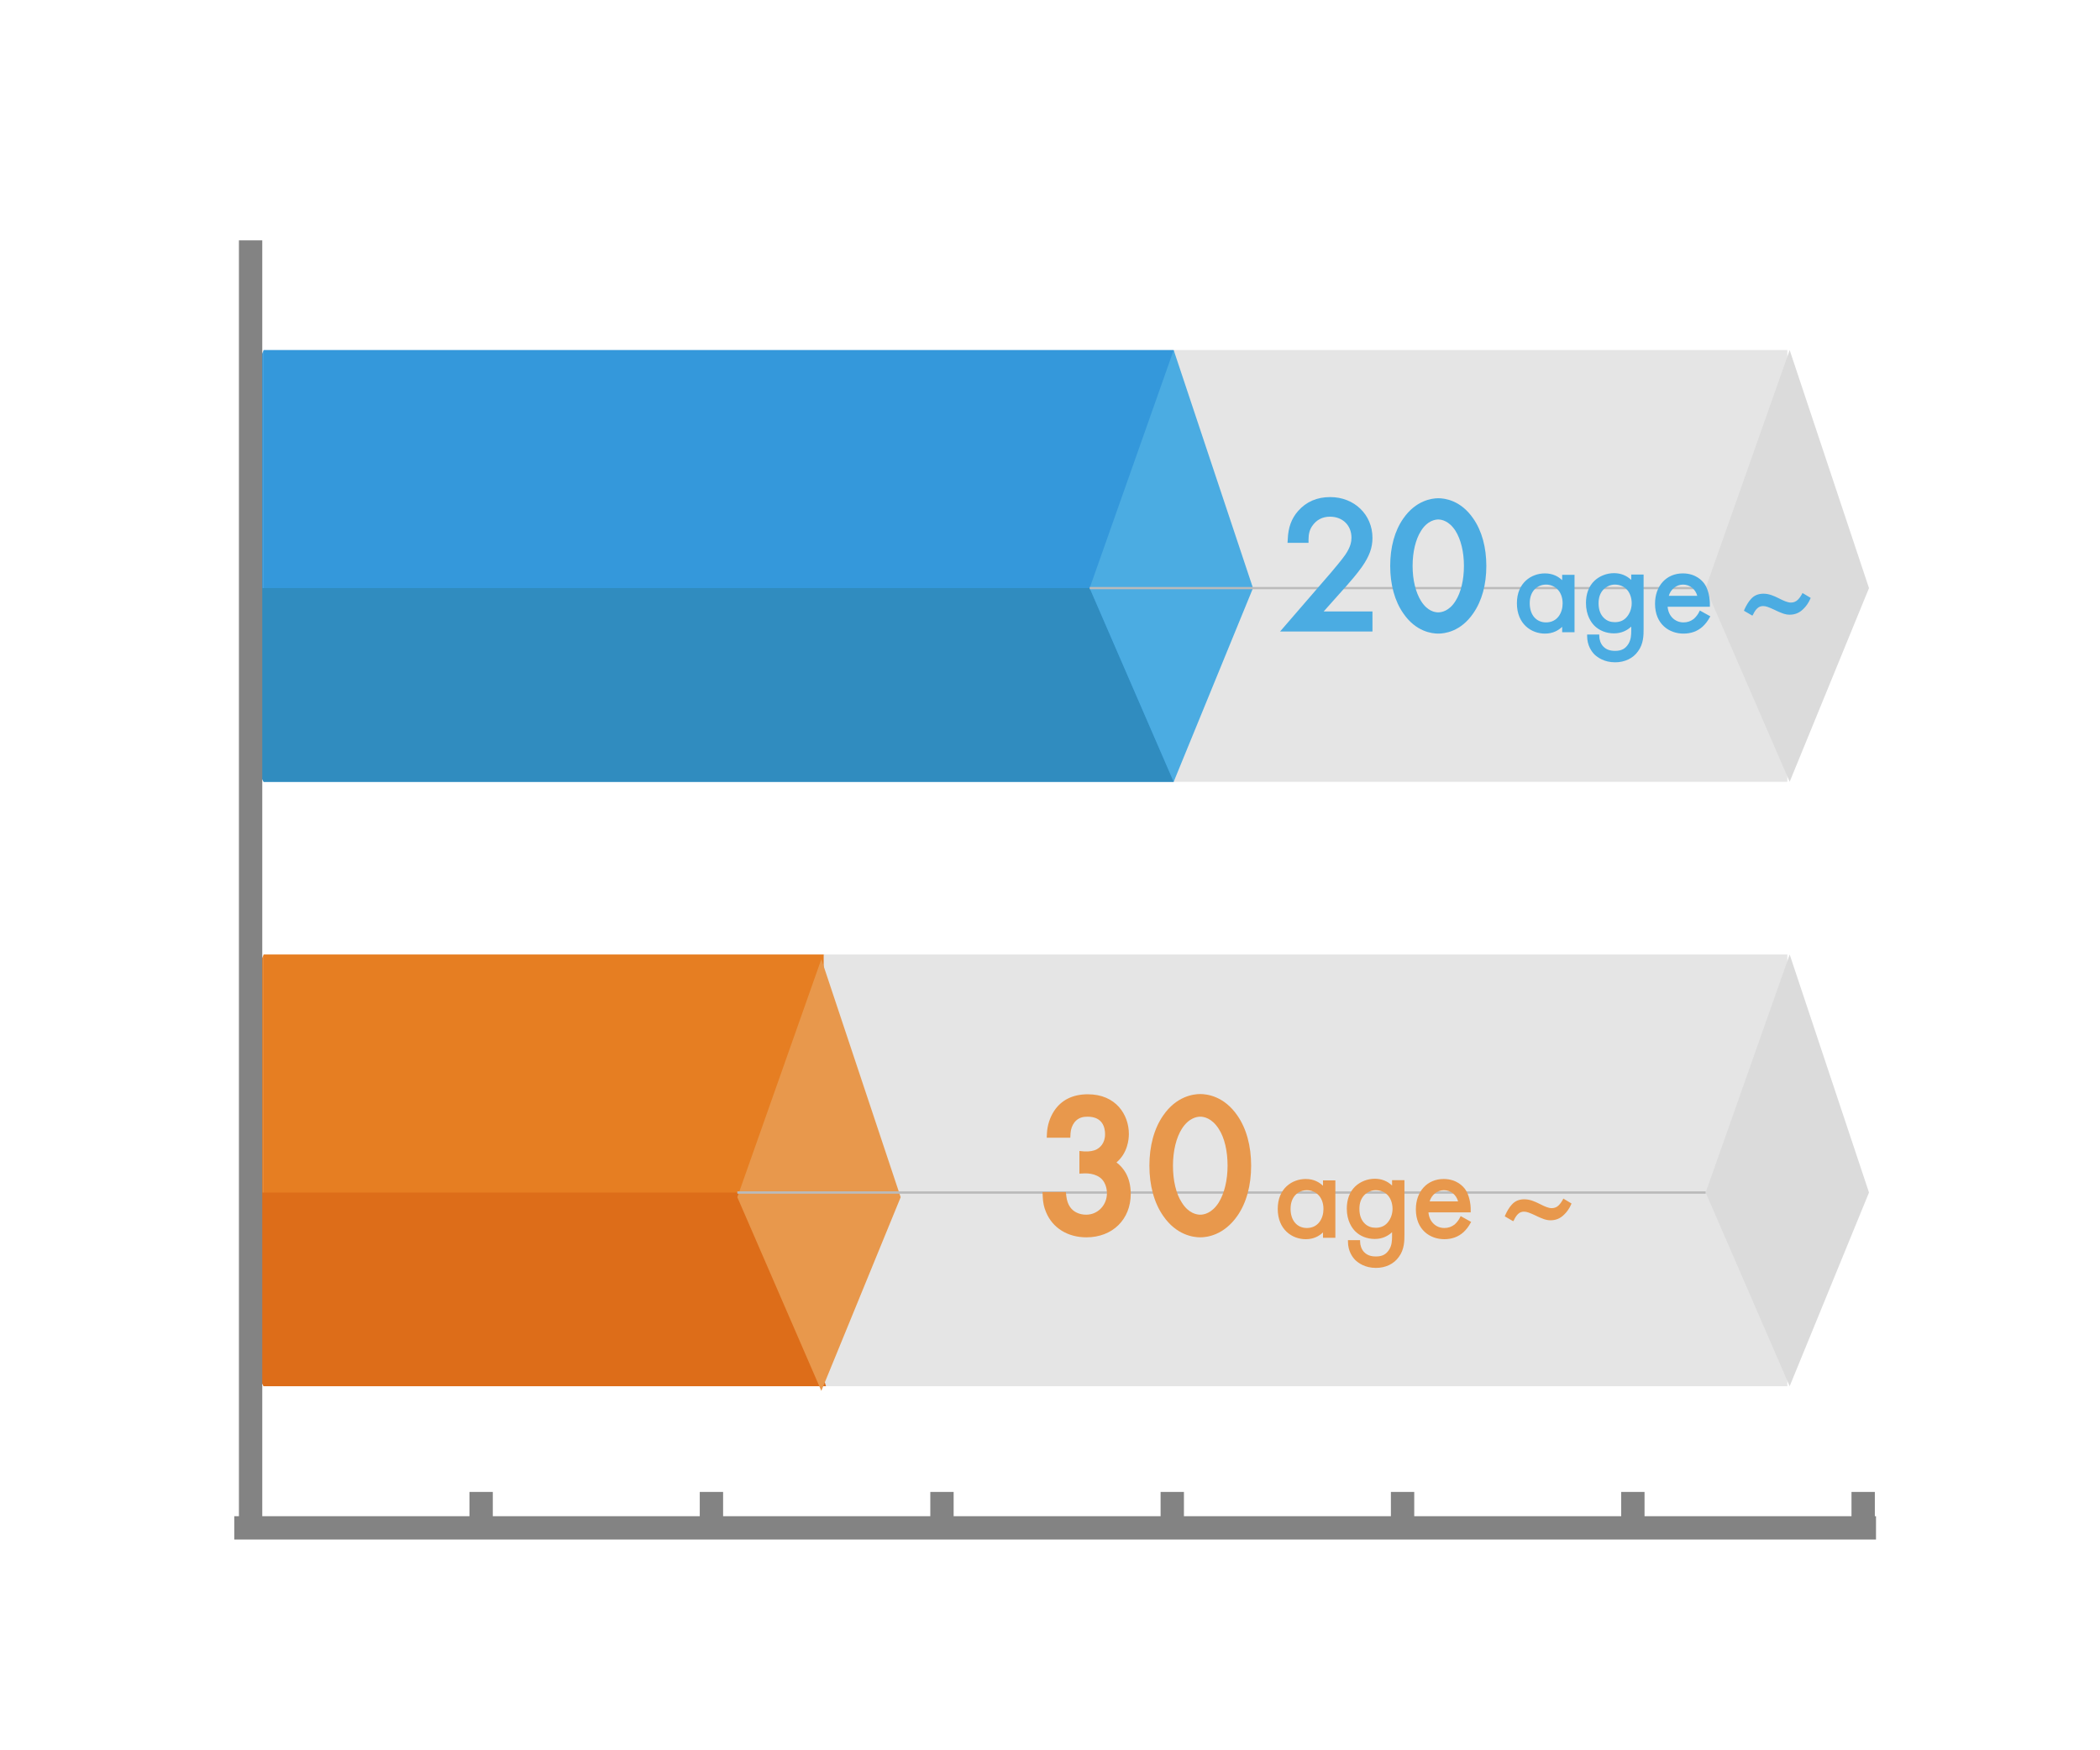 <?xml version="1.0" encoding="utf-8"?>
<!-- Generator: Adobe Illustrator 22.0.1, SVG Export Plug-In . SVG Version: 6.00 Build 0)  -->
<svg version="1.1" xmlns="http://www.w3.org/2000/svg" xmlns:xlink="http://www.w3.org/1999/xlink" x="0px" y="0px"
	 viewBox="0 0 900 750" style="enable-background:new 0 0 900 750;" xml:space="preserve">
<style type="text/css">
	.st0{display:none;}
	.st1{display:inline;}
	.st2{fill:#FCFCFC;}
	.st3{clip-path:url(#SVGID_2_);}
	.st4{fill:#E5E5E5;}
	.st5{fill:#3498DB;}
	.st6{fill:#308CBF;}
	.st7{fill:#4BACE2;}
	.st8{fill:#DBDBDB;}
	.st9{fill:none;stroke:#BABABA;stroke-width:0.957;stroke-miterlimit:10;}
	.st10{fill:#E67E22;}
	.st11{fill:#DD6D19;}
	.st12{fill:#E8984C;}
	.st13{fill:none;stroke:#BABABA;stroke-miterlimit:10;}
	.st14{fill:none;stroke:#838383;stroke-width:10;stroke-linecap:square;stroke-miterlimit:10;}
	.st15{fill:none;stroke:#838383;stroke-width:10;stroke-miterlimit:10;}
</style>
<g id="レイヤー_3" class="st0">
	<g class="st1">
		<rect y="1" class="st2" width="900" height="750"/>
	</g>
</g>
<g id="レイヤー_1">
	<g>
		<defs>
			<rect id="SVGID_1_" x="107" y="-12" transform="matrix(-1 -1.224647e-16 1.224647e-16 -1 930 598)" width="716" height="622"/>
		</defs>
		<clipPath id="SVGID_2_">
			<use xlink:href="#SVGID_1_"  style="overflow:visible;"/>
		</clipPath>
		<g class="st3">
			<rect x="113" y="150" class="st4" width="653" height="185"/>
			<rect x="113" y="150" class="st5" width="390" height="185"/>
			<polygon class="st5" points="113,150 69,252 113,335 			"/>
			<polygon class="st6" points="69,252 467,252 503,335 113,335 			"/>
			<polygon class="st7" points="503,150 467,252 503,335 537,252 			"/>
			<polygon class="st8" points="767,150 731,252 767,335 801,252 			"/>
			<line class="st9" x1="731" y1="252" x2="467" y2="252"/>
			<rect x="113" y="409" class="st10" width="240.3" height="185"/>
			<rect x="353" y="409" class="st4" width="413" height="185"/>
			<polygon class="st10" points="113,409 69,511 113,594 			"/>
			<polygon class="st11" points="69,511 329.3,511 354,594 113,594 			"/>
			<polygon class="st12" points="352,411 316,513 352,596 386,513 			"/>
			<polygon class="st8" points="767,409 731,511 767,594 801,511 			"/>
			<line class="st13" x1="731" y1="511" x2="316" y2="511"/>
			<g>
				<g>
					<path class="st7" d="M551.9,269.1l19.6-22.6c1.4-1.6,5-5.9,6.3-7.8c2.4-3.5,3-6,3-8.2c0-6-4.3-10.5-10.7-10.5
						c-3.8,0-6.9,1.7-8.9,4.7c-1,1.6-1.7,3.6-1.8,6.4h-6c0.2-5.4,1.9-8.7,4-11.1c2.3-2.6,6-5.5,12.7-5.5c9.5,0,16.6,6.8,16.6,16
						c0,3.6-1,6.9-4.3,11.5c-2.3,3.1-5.1,6.4-7.3,8.9l-11.2,12.6h22.7v5.5H551.9z"/>
					<path class="st7" d="M588.1,270.6h-39.5l21.7-25.1c1.2-1.4,4.9-5.8,6.2-7.7c2.4-3.5,2.7-5.8,2.7-7.4c0-5.3-3.8-9-9.2-9
						c-3.3,0-5.9,1.4-7.7,4.1c-1,1.5-1.5,3.3-1.5,5.6l0,1.5h-9l0.1-1.6c0.2-5,1.6-8.8,4.4-12c3.5-4,8.1-6,13.8-6
						c10.3,0,18.1,7.5,18.1,17.5c0,4.2-1.3,7.8-4.5,12.4c-2.2,3.1-4.9,6.2-7.1,8.7l-0.3,0.3l-9,10.1h20.9V270.6z M555.2,267.6h29.9
						v-2.5h-24.5l13.7-15.4c2.2-2.5,4.8-5.6,7-8.5c2.8-4,4-7.1,4-10.6c0-8.4-6.3-14.5-15.1-14.5c-4.9,0-8.7,1.6-11.6,5
						c-2,2.3-3.2,5.1-3.5,8.6h2.9c0.2-2.2,0.9-4.1,1.9-5.7c2.3-3.5,5.9-5.4,10.2-5.4c7.1,0,12.2,5,12.2,12c0,3-1,5.9-3.2,9.1
						c-1.2,1.8-4.2,5.4-6.4,7.9L555.2,267.6z"/>
				</g>
			</g>
			<g>
				<g>
					<path class="st12" d="M450.7,485.5c0.2-3.1,1.2-5.9,2.6-8.1c3.7-5.7,9.6-6.5,12.9-6.5c10.5,0,15.6,7.3,15.6,15
						c0,4-1.5,9.5-7.2,12.3c1.9,0.7,8,3.8,8,13.4c0,10.4-7.6,16.7-17,16.7c-5.7,0-12.5-2.4-15.5-9.6c-0.8-2-1.2-3.8-1.2-5.8h6.2
						c0.2,2,0.9,4.1,2,5.6c1.8,2.7,5.1,4.2,8.6,4.2c6.2,0,10.9-5.1,10.9-11.2c0-3.2-1.2-7.4-5.5-9.3c-1.7-0.8-4.2-1.2-6.3-1.2v-5.5
						c2.2,0.2,4.6-0.3,6.3-1.2c1.7-0.9,4.7-3.2,4.7-8.2c0-4.9-2.7-9.5-9.5-9.5c-2.2,0-5,0.4-7.2,3.2c-1.1,1.4-2,3.5-2.2,5.8H450.7z"
						/>
					<path class="st12" d="M465.6,530.2c-8,0-14.5-4-17.3-10.8c-0.9-2.1-1.3-4.1-1.4-6.5l-0.1-2.1h10l0.2,1.8
						c0.2,1.8,0.8,3.5,1.6,4.6c1.4,2.1,4,3.3,6.9,3.3c5,0,8.9-4.1,8.9-9.2c0-1.3-0.3-5.7-4.3-7.5c-1.4-0.7-3.5-1.1-5.4-1l-2.1,0.1
						v-9.7l2.2,0.2c1.9,0.1,3.9-0.2,5.2-0.9c1.3-0.7,3.6-2.5,3.6-6.5c0-2.8-1-7.5-7.5-7.5c-1.8,0-3.9,0.3-5.6,2.4
						c-1,1.3-1.6,3-1.7,4.7l-0.1,1.9h-10.1l0.1-2.1c0.2-3.2,1.2-6.4,2.9-9.1c3.1-4.9,8.1-7.4,14.6-7.4c12.1,0,17.6,8.8,17.6,17
						c0,2.5-0.6,8.2-5.3,12.2c2.8,2.1,6.1,6.1,6.1,13.5C484.6,522.5,476.8,530.2,465.6,530.2z M451.1,514.8c0.2,1.1,0.5,2,0.9,3.1
						c3.1,7.5,10.6,8.3,13.6,8.3c9,0,15-5.9,15-14.7c0-8-4.7-10.7-6.7-11.5l-4.2-1.6l4-2c5.5-2.7,6-8.3,6-10.5c0-6.5-4.2-13-13.6-13
						c-5.1,0-8.9,1.9-11.2,5.6c-1,1.5-1.6,3.3-2,5.1h2.2c0.4-1.8,1.2-3.6,2.3-5c2.8-3.5,6.3-3.9,8.7-3.9c7,0,11.5,4.5,11.5,11.5
						c0,6.3-4,9.1-5.7,10c-1.5,0.8-3.3,1.3-5.2,1.4v1.5c1.9,0.2,3.7,0.6,5.2,1.3c6.1,2.8,6.6,9.2,6.6,11.1c0,7.3-5.8,13.2-12.9,13.2
						c-4.2,0-8.1-1.9-10.2-5c-0.9-1.2-1.6-2.9-2-4.7H451.1z"/>
				</g>
				<g>
					<path class="st12" d="M500.2,519.9c-3.7-5.3-5.6-12.5-5.6-20.4s1.9-15.1,5.6-20.4c4.2-6.2,9.8-8.3,14.2-8.3
						c4.4,0,10,2.2,14.2,8.3c3.7,5.3,5.6,12.5,5.6,20.4s-1.9,15.1-5.6,20.4c-4.2,6.2-9.8,8.3-14.2,8.3
						C510,528.2,504.4,526,500.2,519.9z M504.8,482.6c-3,4.7-4.1,11.1-4.1,16.9s1.1,12.1,4.1,16.9c2.9,4.7,6.7,6.2,9.6,6.2
						c2.8,0,6.7-1.5,9.6-6.2c3-4.7,4.1-11.1,4.1-16.9s-1.1-12.1-4.1-16.9c-2.9-4.7-6.7-6.2-9.6-6.2
						C511.6,476.5,507.7,478,504.8,482.6z"/>
					<path class="st12" d="M514.4,530.2c-2.9,0-10.2-0.9-15.9-9.2l0,0c-3.9-5.6-5.9-13.1-5.9-21.5c0-8.4,2-15.9,5.9-21.5
						c5.7-8.3,13-9.2,15.9-9.2s10.2,0.9,15.9,9.2c3.9,5.6,5.9,13.1,5.9,21.5c0,8.4-2,15.9-5.9,21.5
						C524.5,529.3,517.3,530.2,514.4,530.2z M501.8,518.8c4.6,6.7,10.3,7.4,12.6,7.4s7.9-0.7,12.6-7.5c3.4-5,5.2-11.6,5.2-19.2
						c0-7.6-1.8-14.3-5.2-19.2c-4.6-6.7-10.3-7.4-12.6-7.4s-7.9,0.7-12.6,7.5c-3.4,5-5.2,11.6-5.2,19.2
						C496.6,507.1,498.4,513.8,501.8,518.8L501.8,518.8z M514.4,524.6c-2.1,0-7.3-0.7-11.3-7.1c-3.6-5.7-4.4-12.9-4.4-17.9
						c0-5,0.8-12.2,4.4-17.9c4-6.4,9.2-7.1,11.3-7.1c2.1,0,7.3,0.7,11.3,7.1c3.6,5.7,4.4,12.9,4.4,17.9s-0.8,12.2-4.4,17.9
						C521.6,523.9,516.4,524.6,514.4,524.6z M514.4,478.5c-1.4,0-4.9,0.5-7.9,5.2l0,0c-2.4,3.8-3.8,9.5-3.8,15.8s1.3,12,3.8,15.8
						c2.9,4.7,6.5,5.2,7.9,5.2s4.9-0.5,7.9-5.2c2.4-3.9,3.8-9.5,3.8-15.8s-1.3-12-3.8-15.8C519.3,479,515.8,478.5,514.4,478.5z"/>
				</g>
			</g>
			<g>
				<g>
					<path class="st7" d="M670.1,246.8h4.1v23.4h-4.1v-3.3c-1.4,1.7-3.9,3.9-8,3.9c-5.9,0-11.4-4.2-11.4-12.4
						c0-8,5.4-12.2,11.4-12.2c4.5,0,6.9,2.5,8,3.9V246.8z M654.9,258.5c0,5,2.8,8.8,7.7,8.8c5,0,7.8-4.1,7.8-8.7
						c0-6-4.2-8.7-7.8-8.7C658.6,249.9,654.9,252.8,654.9,258.5z"/>
					<path class="st7" d="M662.1,271.5c-5.8,0-12-4.1-12-13c0-8.8,6.2-12.8,12-12.8c3.5,0,5.8,1.4,7.4,2.9v-2.3h5.3v24.6h-5.3v-2.3
						C667.9,270.1,665.6,271.5,662.1,271.5z M662.1,246.9c-5.4,0-10.7,3.6-10.7,11.6c0,8.1,5.4,11.8,10.7,11.8c3.8,0,6.2-2,7.5-3.7
						l1.1-1.4v4.5h2.8v-22.1h-2.8v4.5l-1.1-1.5C668.4,248.9,666,246.9,662.1,246.9z M662.6,267.9c-4.9,0-8.3-3.8-8.3-9.4
						c0-6.3,4.3-9.2,8.3-9.2c4.2,0,8.4,3.2,8.4,9.3C671,263.2,668.1,267.9,662.6,267.9z M662.6,250.5c-3.5,0-7,2.5-7,8
						c0,5,2.8,8.2,7,8.2c4.9,0,7.1-4.2,7.1-8.1C669.7,253,666,250.5,662.6,250.5z"/>
				</g>
				<g>
					<path class="st7" d="M699.7,246.8h4.1v22.8c0,2.5,0,6.1-2.3,9.2c-1.7,2.4-5,4.3-9.3,4.3c-4,0-6.8-1.6-8.3-3.2
						c-1.6-1.6-3-4.1-3-7.5h4c0,2,0.8,3.7,1.8,4.8c1.7,1.9,3.8,2.3,5.6,2.3c2.9,0,4.8-1,6.2-3.3c1.2-1.9,1.3-4,1.3-6v-3.4
						c-1.4,1.7-3.9,3.9-8,3.9c-3.4,0-6.2-1.4-8-3.2c-1.6-1.6-3.4-4.5-3.4-9.2c0-4.6,1.7-7.4,3.4-9.1c2-1.9,4.8-3.2,8-3.2
						c3.4,0,6.1,1.5,8,3.9V246.8z M686.9,252.1c-2,2-2.4,4.5-2.4,6.4c0,2,0.4,4.8,2.6,6.9c1.3,1.2,2.9,1.9,5,1.9s3.8-0.7,5.1-2
						c1.6-1.5,2.6-4,2.6-6.8c0-2.8-1-5.2-2.5-6.6c-1.3-1.3-3.2-2.1-5.3-2.1C689.7,249.9,688,250.9,686.9,252.1z"/>
					<path class="st7" d="M692.2,283.8c-4.7,0-7.5-2.1-8.8-3.3c-1.2-1.2-3.2-3.8-3.2-8v-0.6h5.2v0.6c0,1.6,0.6,3.3,1.6,4.4
						c1.3,1.4,2.9,2,5.2,2c2.7,0,4.4-0.9,5.7-3c1.1-1.8,1.2-3.8,1.2-5.6v-1.8c-1.6,1.5-4,2.9-7.4,2.9c-3.3,0-6.3-1.2-8.4-3.3
						c-1.3-1.3-3.6-4.4-3.6-9.7c0-3.9,1.2-7.2,3.6-9.5c2.2-2.1,5.3-3.3,8.4-3.3c2.9,0,5.4,1,7.4,2.9v-2.3h5.3v23.4
						c0,2.5,0,6.3-2.4,9.5C699.9,282.1,696.3,283.8,692.2,283.8z M681.5,273.1c0.2,3.3,1.8,5.5,2.8,6.5c1.1,1.1,3.6,3,7.9,3
						c3.7,0,6.9-1.5,8.8-4.1c2.1-2.9,2.1-6.3,2.1-8.8v-22.2h-2.8v4.5l-1.1-1.4c-1.8-2.4-4.4-3.6-7.5-3.6c-2.9,0-5.6,1.1-7.6,3
						c-2.1,2.1-3.2,5-3.2,8.6c0,4.9,2,7.6,3.2,8.8c1.9,1.9,4.6,3,7.6,3c3.8,0,6.2-2,7.5-3.7l1.1-1.4v5.2c0,2-0.1,4.2-1.4,6.3
						c-1.5,2.4-3.6,3.6-6.7,3.6c-2.6,0-4.6-0.8-6.1-2.5c-1.1-1.2-1.8-2.9-1.9-4.6H681.5z M692.2,267.9c-2.1,0-3.9-0.7-5.4-2.1
						c-1.9-1.7-2.8-4.2-2.8-7.3c0-2.8,0.9-5.1,2.5-6.8l0,0c1.6-1.6,3.5-2.4,5.7-2.4c2.2,0,4.3,0.8,5.7,2.3c1.7,1.6,2.7,4.2,2.7,7
						s-1.1,5.5-2.8,7.2C696.3,267.2,694.5,267.9,692.2,267.9z M687.3,252.5c-1.5,1.5-2.2,3.5-2.2,6c0,2.8,0.8,4.9,2.4,6.4
						c1.3,1.2,2.8,1.7,4.6,1.7c1.9,0,3.5-0.6,4.7-1.8c1.5-1.5,2.5-3.8,2.5-6.3s-0.9-4.8-2.3-6.1c-1.2-1.2-3-1.9-4.9-1.9
						C690.3,250.5,688.7,251.2,687.3,252.5z"/>
				</g>
				<g>
					<path class="st7" d="M732.2,264.2c-0.7,1.3-1.7,2.7-2.9,3.8c-2.1,1.9-4.8,2.9-7.8,2.9c-5.6,0-11.5-3.5-11.5-12.2
						c0-7,4.3-12.4,11.3-12.4c4.6,0,7.4,2.3,8.8,4.3c1.5,2.1,2.3,5.7,2.2,8.8h-18.2c0.1,4.8,3.4,7.9,7.4,7.9c1.9,0,3.4-0.6,4.8-1.7
						c1.1-0.9,1.9-2.1,2.4-3.2L732.2,264.2z M728.2,256c-0.7-3.7-3.4-6.1-6.9-6.1c-3.4,0-6.2,2.6-6.9,6.1H728.2z"/>
					<path class="st7" d="M721.5,271.5c-6.1,0-12.2-4-12.2-12.8c0-7.7,4.9-13,11.9-13c5.6,0,8.4,3.2,9.3,4.5
						c1.5,2.1,2.4,5.8,2.3,9.2l0,0.6h-18.1c0.3,3.9,3.1,6.7,6.8,6.7c1.7,0,3.1-0.5,4.4-1.5c0.9-0.8,1.8-1.9,2.3-3l0.3-0.6l4.5,2.5
						l-0.3,0.5c-0.8,1.5-1.9,2.9-3,3.9C727.5,270.5,724.7,271.5,721.5,271.5z M721.3,246.9c-6.4,0-10.7,4.7-10.7,11.8
						c0,8.6,5.9,11.6,10.9,11.6c2.9,0,5.3-0.9,7.4-2.7c0.9-0.8,1.8-1.9,2.4-3.1l-2.3-1.2c-0.6,1.1-1.4,2.1-2.3,2.8
						c-1.5,1.3-3.1,1.8-5.2,1.8c-4.6,0-8-3.6-8-8.5l0-0.6h18.2c0-2.9-0.8-6-2.1-7.8C728.8,249.7,726.3,246.9,721.3,246.9z
						 M728.9,256.6h-15.2l0.1-0.7c0.7-3.8,3.8-6.6,7.5-6.6c3.7,0,6.7,2.6,7.5,6.6L728.9,256.6z M715.2,255.3h12.2
						c-0.8-2.9-3.2-4.8-6.1-4.8C718.5,250.5,716,252.5,715.2,255.3z"/>
				</g>
			</g>
			<g>
				<g>
					<path class="st7" d="M775.2,256.3c-0.6,1.4-1.6,3-2.8,4.1c-1.4,1.4-3.1,2.2-5.4,2.2c-2.2,0-4.1-1-6.1-1.9
						c-2.5-1.2-3.9-1.8-5.3-1.8c-1.1,0-2.1,0.4-2.9,1.1c-0.8,0.7-1.5,1.9-2,2.9l-2.5-1.5c0.7-1.5,1.9-3.4,2.7-4.4
						c1.4-1.5,3-2.1,4.9-2.1c2.1,0,4,0.8,6.4,1.9c1.7,0.8,3.6,1.8,5.3,1.8c1.3,0,2.5-0.4,3.4-1.3c0.7-0.7,1.4-1.7,1.8-2.5
						L775.2,256.3z"/>
					<path class="st7" d="M751,263.8l-3.6-2.1l0.2-0.5c0.6-1.4,1.8-3.5,2.8-4.5c1.4-1.6,3.2-2.3,5.4-2.3c2.3,0,4.4,0.9,6.6,2
						l0.6,0.3c1.4,0.7,3.1,1.5,4.5,1.5c1.2,0,2.2-0.4,3-1.2c0.7-0.7,1.4-1.7,1.7-2.3l0.3-0.6l3.5,2.1l-0.2,0.5
						c-0.7,1.6-1.8,3.2-3,4.3c-1.6,1.6-3.5,2.4-5.8,2.4c-2.1,0-3.9-0.9-5.7-1.7l-0.6-0.3c-2.6-1.2-3.8-1.7-5.1-1.7
						c-0.9,0-1.8,0.3-2.5,1c-0.7,0.6-1.4,1.8-1.8,2.7L751,263.8z M749,261.2l1.4,0.8c0.4-0.7,1-1.8,1.8-2.5c1-0.8,2.1-1.3,3.3-1.3
						c1.6,0,3.1,0.7,5.6,1.9l0.6,0.3c1.7,0.8,3.4,1.6,5.2,1.6c2,0,3.6-0.7,5-2c0.9-0.9,1.8-2.1,2.5-3.4l-1.4-0.9
						c-0.4,0.7-1,1.5-1.6,2.1c-1,1-2.3,1.5-3.9,1.5c-1.7,0-3.5-0.8-5-1.6l-0.6-0.3c-2.5-1.2-4.2-1.9-6.1-1.9c-1.9,0-3.3,0.6-4.4,1.9
						C750.7,258.3,749.7,259.8,749,261.2z"/>
				</g>
			</g>
			<g>
				<g>
					<path class="st12" d="M567.6,506.3h4.1v23.4h-4.1v-3.3c-1.4,1.7-3.9,3.9-8,3.9c-5.9,0-11.4-4.2-11.4-12.4
						c0-8,5.4-12.2,11.4-12.2c4.5,0,6.9,2.5,8,3.9V506.3z M552.4,518c0,5,2.8,8.8,7.7,8.8c5,0,7.8-4.1,7.8-8.7c0-6-4.2-8.7-7.8-8.7
						C556.1,509.4,552.4,512.3,552.4,518z"/>
					<path class="st12" d="M559.6,531c-5.8,0-12-4.1-12-13c0-8.8,6.2-12.8,12-12.8c3.5,0,5.8,1.4,7.4,2.9v-2.3h5.3v24.6H567v-2.3
						C565.4,529.6,563.1,531,559.6,531z M559.6,506.4c-5.4,0-10.7,3.6-10.7,11.6c0,8.1,5.4,11.8,10.7,11.8c3.8,0,6.2-2,7.5-3.7
						l1.1-1.4v4.5h2.8V507h-2.8v4.5l-1.1-1.5C565.9,508.4,563.5,506.4,559.6,506.4z M560.1,527.4c-4.9,0-8.3-3.8-8.3-9.4
						c0-6.3,4.3-9.2,8.3-9.2c4.2,0,8.4,3.2,8.4,9.3C568.5,522.7,565.6,527.4,560.1,527.4z M560.1,510c-3.5,0-7,2.5-7,8
						c0,5,2.8,8.2,7,8.2c4.9,0,7.1-4.2,7.1-8.1C567.2,512.5,563.5,510,560.1,510z"/>
				</g>
				<g>
					<path class="st12" d="M597.2,506.3h4.1v22.8c0,2.5,0,6.1-2.3,9.2c-1.7,2.4-5,4.3-9.3,4.3c-4,0-6.8-1.6-8.3-3.2
						c-1.6-1.6-3-4.1-3-7.5h4c0,2,0.8,3.7,1.8,4.8c1.7,1.9,3.8,2.3,5.6,2.3c2.9,0,4.8-1,6.2-3.3c1.2-1.9,1.3-4,1.3-6v-3.4
						c-1.4,1.7-3.9,3.9-8,3.9c-3.4,0-6.2-1.4-8-3.2c-1.6-1.6-3.4-4.5-3.4-9.2c0-4.6,1.7-7.4,3.4-9.1c2-1.9,4.8-3.2,8-3.2
						c3.4,0,6.1,1.5,8,3.9V506.3z M584.4,511.6c-2,2-2.4,4.5-2.4,6.4c0,2,0.4,4.8,2.6,6.9c1.3,1.2,2.9,1.9,5,1.9s3.8-0.7,5.1-2
						c1.6-1.5,2.6-4,2.6-6.8c0-2.8-1-5.2-2.5-6.6c-1.3-1.3-3.2-2.1-5.3-2.1C587.2,509.4,585.5,510.4,584.4,511.6z"/>
					<path class="st12" d="M589.7,543.3c-4.7,0-7.5-2.1-8.8-3.3c-1.2-1.2-3.2-3.8-3.2-8v-0.6h5.2v0.6c0,1.6,0.6,3.3,1.6,4.4
						c1.3,1.4,2.9,2,5.2,2c2.7,0,4.4-0.9,5.7-3c1.1-1.8,1.2-3.8,1.2-5.6v-1.8c-1.6,1.5-4,2.9-7.4,2.9c-3.3,0-6.3-1.2-8.4-3.3
						c-1.3-1.3-3.6-4.4-3.6-9.7c0-3.9,1.2-7.2,3.6-9.5c2.2-2.1,5.3-3.3,8.4-3.3c2.9,0,5.4,1,7.4,2.9v-2.3h5.3v23.4
						c0,2.5,0,6.3-2.4,9.5C597.4,541.6,593.8,543.3,589.7,543.3z M579,532.6c0.2,3.3,1.8,5.5,2.8,6.5c1.1,1.1,3.6,3,7.9,3
						c3.7,0,6.9-1.5,8.8-4.1c2.1-2.9,2.1-6.3,2.1-8.8V507h-2.8v4.5l-1.1-1.4c-1.8-2.4-4.4-3.6-7.5-3.6c-2.9,0-5.6,1.1-7.6,3
						c-2.1,2.1-3.2,5-3.2,8.6c0,4.9,2,7.6,3.2,8.8c1.9,1.9,4.6,3,7.6,3c3.8,0,6.2-2,7.5-3.7l1.1-1.4v5.2c0,2-0.1,4.2-1.4,6.3
						c-1.5,2.4-3.6,3.6-6.7,3.6c-2.6,0-4.6-0.8-6.1-2.5c-1.1-1.2-1.8-2.9-1.9-4.6H579z M589.7,527.4c-2.1,0-3.9-0.7-5.4-2.1
						c-1.9-1.7-2.8-4.2-2.8-7.3c0-2.8,0.9-5.1,2.5-6.8l0,0c1.6-1.6,3.5-2.4,5.7-2.4c2.2,0,4.3,0.8,5.7,2.3c1.7,1.6,2.7,4.2,2.7,7
						c0,2.8-1.1,5.5-2.8,7.2C593.8,526.7,592,527.4,589.7,527.4z M584.8,512c-1.5,1.5-2.2,3.5-2.2,6c0,2.8,0.8,4.9,2.4,6.4
						c1.3,1.2,2.8,1.7,4.6,1.7c1.9,0,3.5-0.6,4.7-1.8c1.5-1.5,2.5-3.8,2.5-6.3c0-2.5-0.9-4.8-2.3-6.1c-1.2-1.2-3-1.9-4.9-1.9
						C587.8,510,586.2,510.7,584.8,512z"/>
				</g>
				<g>
					<path class="st12" d="M629.7,523.7c-0.7,1.3-1.7,2.7-2.9,3.8c-2.1,1.9-4.8,2.9-7.8,2.9c-5.6,0-11.5-3.5-11.5-12.2
						c0-7,4.3-12.4,11.3-12.4c4.6,0,7.4,2.3,8.8,4.3c1.5,2.1,2.3,5.7,2.2,8.8h-18.2c0.1,4.8,3.4,7.9,7.4,7.9c1.9,0,3.4-0.6,4.8-1.7
						c1.1-0.9,1.9-2.1,2.4-3.2L629.7,523.7z M625.7,515.5c-0.7-3.7-3.4-6.1-6.9-6.1c-3.4,0-6.2,2.6-6.9,6.1H625.7z"/>
					<path class="st12" d="M619,531c-6.1,0-12.2-4-12.2-12.8c0-7.7,4.9-13,11.9-13c5.6,0,8.4,3.2,9.3,4.5c1.5,2.1,2.4,5.8,2.3,9.2
						l0,0.6h-18.1c0.3,3.9,3.1,6.7,6.8,6.7c1.7,0,3.1-0.5,4.4-1.5c0.9-0.8,1.8-1.9,2.3-3l0.3-0.6l4.5,2.5l-0.3,0.5
						c-0.8,1.5-1.9,2.9-3,3.9C625,530,622.2,531,619,531z M618.8,506.4c-6.4,0-10.7,4.7-10.7,11.8c0,8.6,5.9,11.6,10.9,11.6
						c2.9,0,5.3-0.9,7.4-2.7c0.9-0.8,1.8-1.9,2.4-3.1l-2.3-1.2c-0.6,1.1-1.4,2.1-2.3,2.8c-1.5,1.3-3.1,1.8-5.2,1.8
						c-4.6,0-8-3.6-8-8.5l0-0.6h18.2c0-2.9-0.8-6-2.1-7.8C626.3,509.2,623.8,506.4,618.8,506.4z M626.4,516.1h-15.2l0.1-0.7
						c0.7-3.8,3.8-6.6,7.5-6.6c3.7,0,6.7,2.6,7.5,6.6L626.4,516.1z M612.7,514.8h12.2c-0.8-2.9-3.2-4.8-6.1-4.8
						C616,510,613.5,512,612.7,514.8z"/>
				</g>
			</g>
			<g>
				<g>
					<path class="st12" d="M672.7,515.8c-0.6,1.4-1.6,3-2.8,4.1c-1.4,1.4-3.1,2.2-5.4,2.2c-2.2,0-4.1-1-6.1-1.9
						c-2.5-1.2-3.9-1.8-5.3-1.8c-1.1,0-2.1,0.4-2.9,1.1c-0.8,0.7-1.5,1.9-2,2.9l-2.5-1.5c0.7-1.5,1.9-3.4,2.7-4.4
						c1.4-1.5,3-2.1,4.9-2.1c2.1,0,4,0.8,6.4,1.9c1.7,0.8,3.6,1.8,5.3,1.8c1.3,0,2.5-0.4,3.4-1.3c0.7-0.7,1.4-1.7,1.8-2.5
						L672.7,515.8z"/>
					<path class="st12" d="M648.5,523.3l-3.6-2.1l0.2-0.5c0.6-1.4,1.8-3.5,2.8-4.5c1.4-1.6,3.2-2.3,5.4-2.3c2.3,0,4.4,0.9,6.6,2
						l0.6,0.3c1.4,0.7,3.1,1.5,4.5,1.5c1.2,0,2.2-0.4,3-1.2c0.7-0.7,1.4-1.7,1.7-2.3l0.3-0.6l3.5,2.1l-0.2,0.5
						c-0.7,1.6-1.8,3.2-3,4.3c-1.6,1.6-3.5,2.4-5.8,2.4c-2.1,0-3.9-0.9-5.7-1.7l-0.6-0.3c-2.6-1.2-3.8-1.7-5.1-1.7
						c-0.9,0-1.8,0.3-2.5,1c-0.7,0.6-1.4,1.8-1.8,2.7L648.5,523.3z M646.5,520.7l1.4,0.8c0.4-0.7,1-1.8,1.8-2.5
						c1-0.8,2.1-1.3,3.3-1.3c1.6,0,3.1,0.7,5.6,1.9l0.6,0.3c1.7,0.8,3.4,1.6,5.2,1.6c2,0,3.6-0.7,5-2c0.9-0.9,1.8-2.1,2.5-3.4
						l-1.4-0.9c-0.4,0.7-1,1.5-1.6,2.1c-1,1-2.3,1.5-3.9,1.5c-1.7,0-3.5-0.8-5-1.6l-0.6-0.3c-2.5-1.2-4.2-1.9-6.1-1.9
						c-1.9,0-3.3,0.6-4.4,1.9C648.2,517.8,647.2,519.3,646.5,520.7z"/>
				</g>
			</g>
			<g>
				<g>
					<path class="st7" d="M602.9,261.8c-3.5-5-5.3-11.8-5.3-19.3s1.8-14.2,5.3-19.3c4-5.8,9.3-7.9,13.5-7.9c4.2,0,9.4,2,13.5,7.9
						c3.5,5,5.3,11.8,5.3,19.3s-1.8,14.2-5.3,19.3c-4,5.8-9.3,7.9-13.5,7.9C612.2,269.7,606.9,267.6,602.9,261.8z M607.3,226.6
						c-2.8,4.5-3.9,10.5-3.9,16s1,11.5,3.9,16c2.8,4.4,6.4,5.8,9,5.8c2.7,0,6.3-1.4,9-5.8c2.8-4.5,3.9-10.5,3.9-16s-1-11.5-3.9-16
						c-2.8-4.4-6.4-5.8-9-5.8C613.7,220.7,610.1,222.1,607.3,226.6z"/>
					<path class="st7" d="M616.4,271.5c-2.7,0-9.6-0.8-15-8.7l0,0c-3.7-5.3-5.6-12.4-5.6-20.3c0-8,1.9-15,5.6-20.3
						c5.4-7.8,12.3-8.7,15-8.7c2.7,0,9.6,0.8,15,8.7c3.7,5.3,5.6,12.4,5.6,20.3c0,8-1.9,15-5.6,20.3
						C626,270.7,619.1,271.5,616.4,271.5z M604.5,260.7c4.4,6.4,9.8,7,11.9,7c2.1,0,7.5-0.7,11.9-7c3.2-4.7,4.9-11,4.9-18.2
						c0-7.2-1.7-13.5-4.9-18.2c-4.4-6.4-9.8-7-11.9-7c-2.1,0-7.5,0.7-11.9,7c-3.2,4.7-4.9,11-4.9,18.2
						C599.6,249.7,601.3,256,604.5,260.7L604.5,260.7z M616.4,266.2c-1.9,0-6.9-0.7-10.7-6.7c-3.4-5.4-4.1-12.2-4.1-17
						c0-4.7,0.7-11.5,4.1-17c3.8-6.1,8.7-6.7,10.6-6.7c1.9,0,6.9,0.7,10.7,6.7c3.4,5.4,4.1,12.2,4.1,17s-0.7,11.6-4.1,17
						C623.3,265.5,618.3,266.2,616.4,266.2z M616.4,222.6c-1.3,0-4.7,0.5-7.4,4.9l0,0c-2.3,3.6-3.6,9-3.6,15s1.3,11.3,3.6,15
						c2.8,4.5,6.1,4.9,7.4,4.9s4.7-0.5,7.4-4.9c2.3-3.6,3.6-9,3.6-15s-1.3-11.3-3.6-15C621,223.1,617.7,222.6,616.4,222.6z"/>
				</g>
			</g>
		</g>
	</g>
	<g>
		<line class="st14" x1="105.4" y1="654.7" x2="799" y2="654.7"/>
		<line class="st15" x1="206.2" y1="654.7" x2="206.2" y2="639.3"/>
		<line class="st15" x1="304.9" y1="654.7" x2="304.9" y2="639.3"/>
		<line class="st15" x1="403.7" y1="654.7" x2="403.7" y2="639.3"/>
		<line class="st15" x1="502.4" y1="654.7" x2="502.4" y2="639.3"/>
		<line class="st15" x1="601.1" y1="654.7" x2="601.1" y2="639.3"/>
		<line class="st15" x1="699.8" y1="654.7" x2="699.8" y2="639.3"/>
		<line class="st15" x1="798.5" y1="659" x2="798.5" y2="639.3"/>
		<line class="st14" x1="107.4" y1="654" x2="107.4" y2="108"/>
	</g>
</g>
<g id="ガイド">
</g>
</svg>
